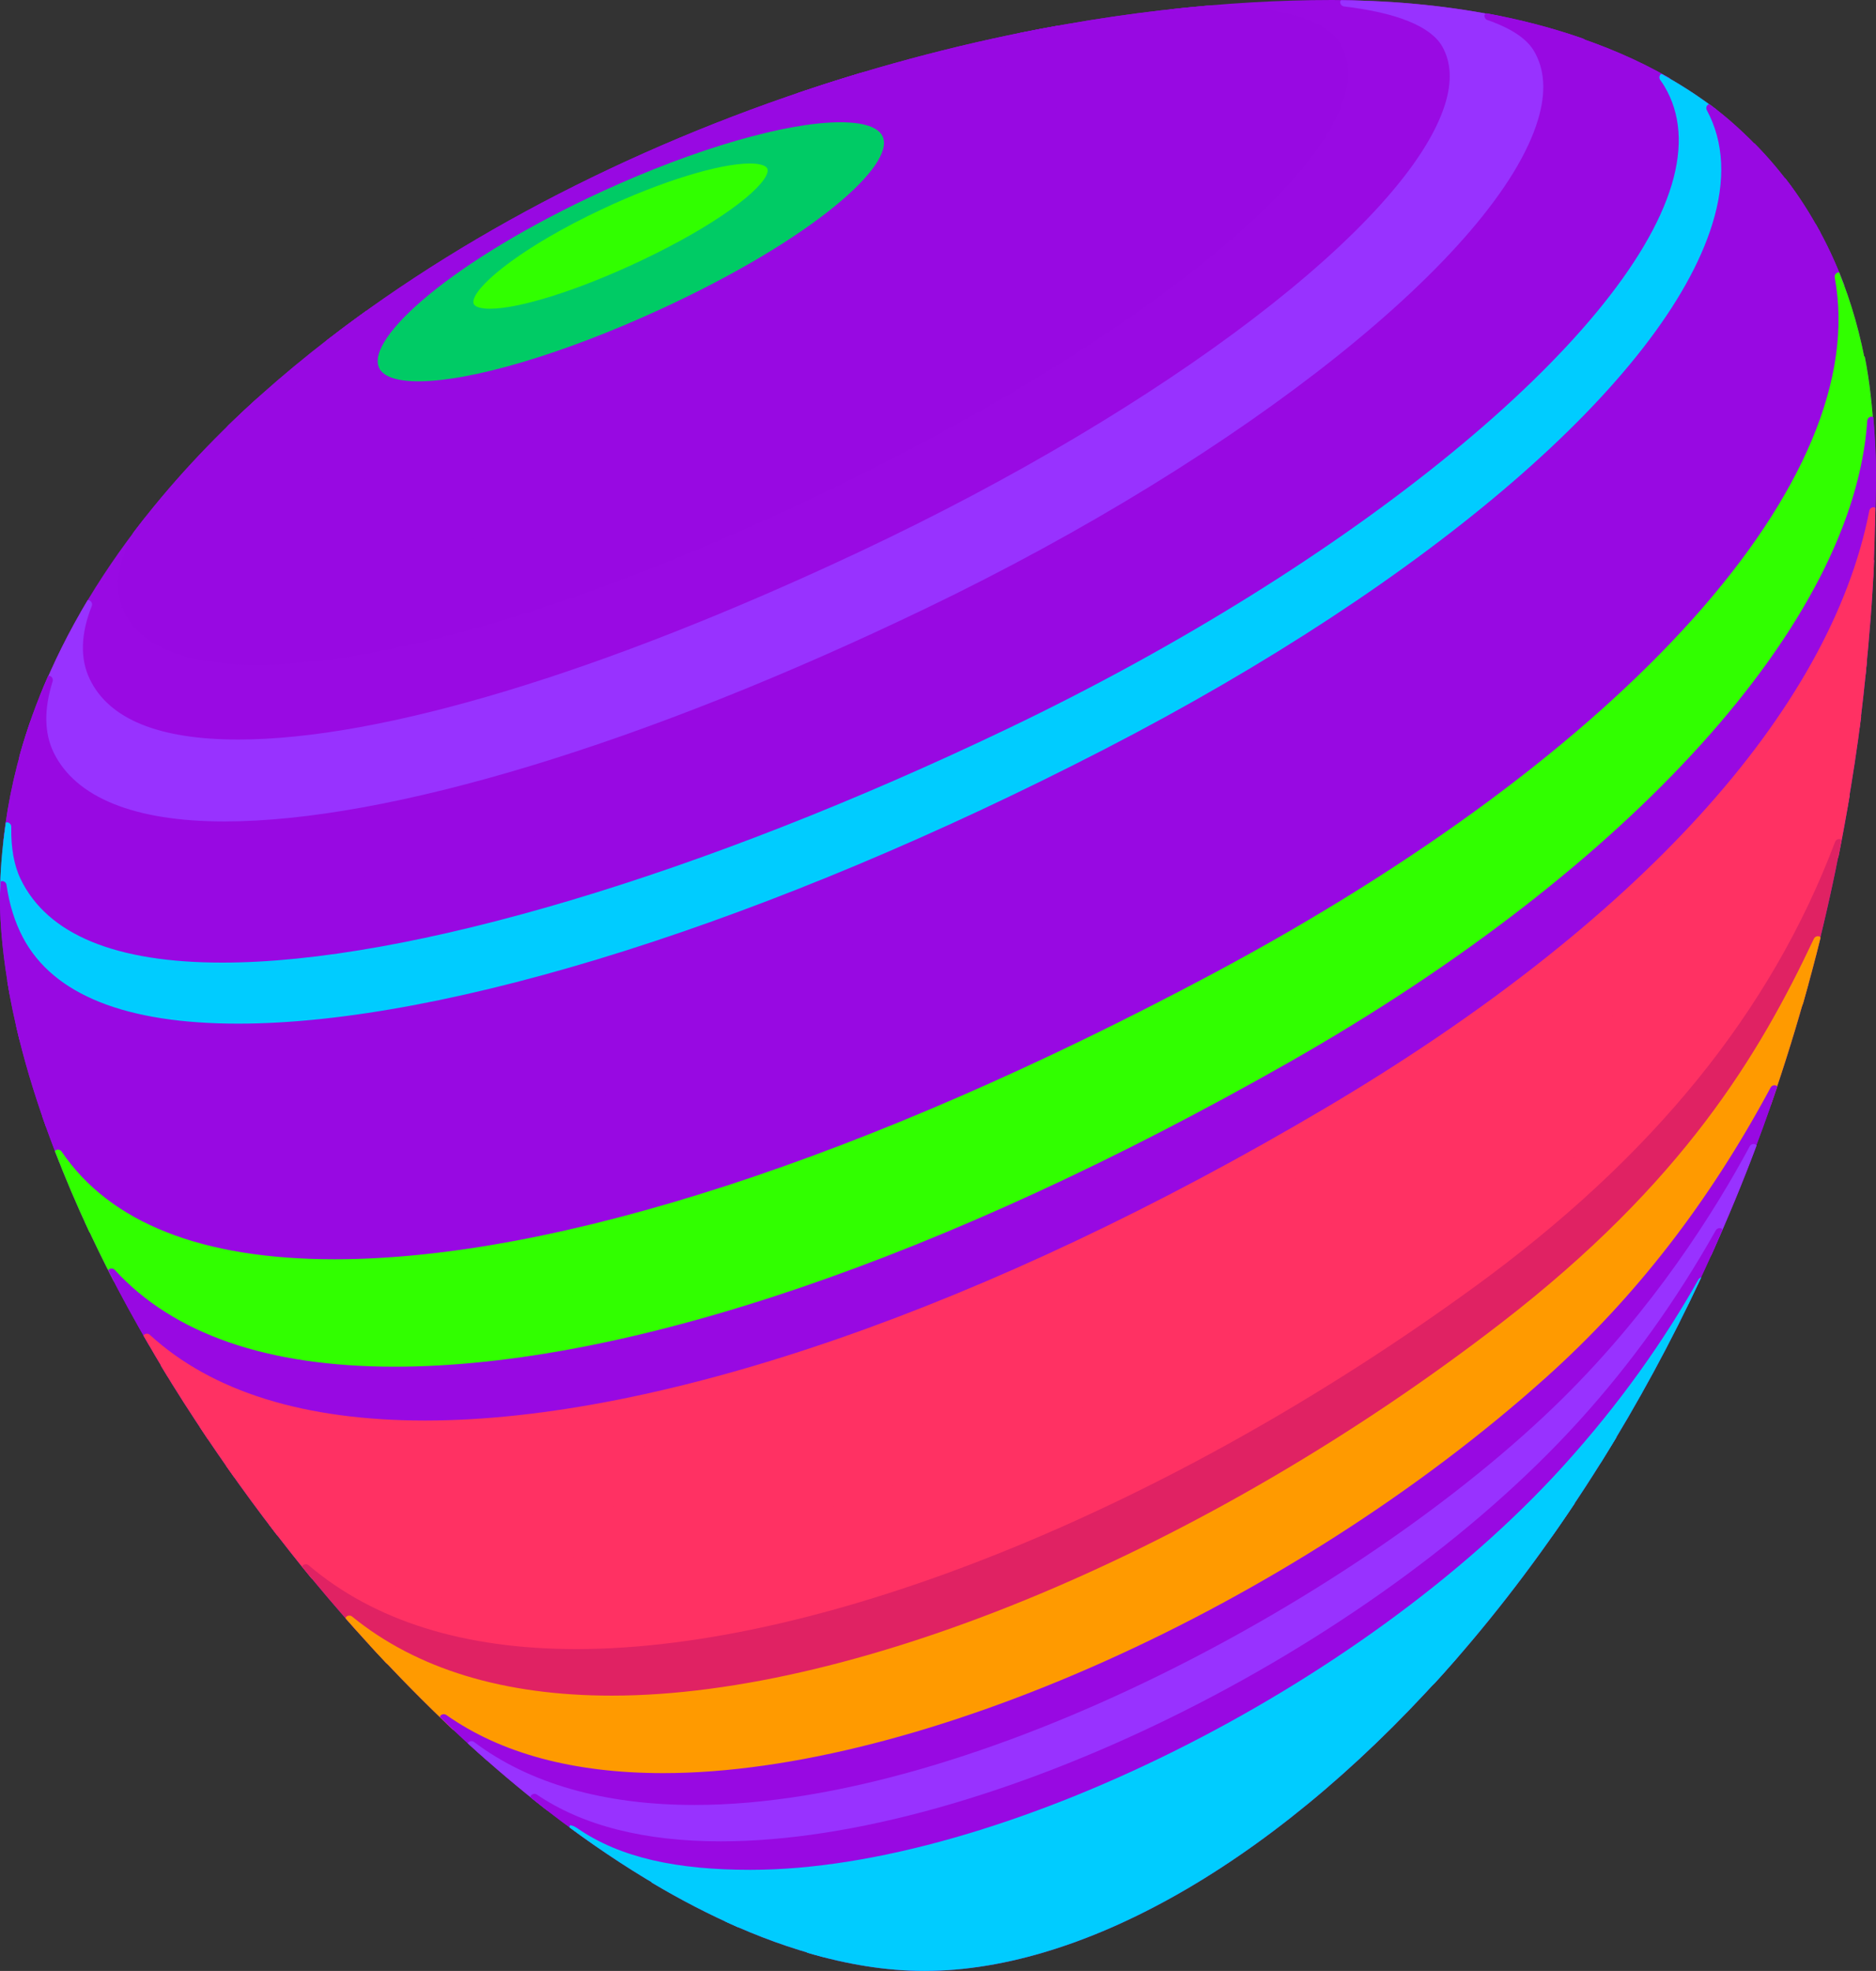 <svg xmlns="http://www.w3.org/2000/svg" version="1.1" xmlns:xlink="http://www.w3.org/1999/xlink" x="0px" y="0px" viewBox="0 0 539.541 566.93" enable-background="new 0 0 539.541 566.93" xml:space="preserve" shape-rendering="auto" style="display: inline;"><rect x="0" y="0" width="539.541" height="566.93" fill="#333333" stroke="none"/><defs><mask id="gradient-mask"><image xmlns:xlink="http://www.w3.org/1999/xlink" width="100%" height="100%" mask="url(#mask1)"/></mask><filter id="innerShadow" x="-20%" y="-20%" width="140%" height="140%"><feGaussianBlur in="SourceGraphic" stdDeviation="3" result="blur"/><feOffset in="blur" dx="2.5" dy="2.5"/></filter></defs><g id="ripples"><path fill="#990AE3" d="M419.434,476.449c-0.063-0.127-0.064-0.277-0.176-0.381c-0.244-0.23-0.557-0.347-0.868-0.347 c-0.32,0-0.642,0.121-0.886,0.363c-19.216,18.834-51.968,45.584-98.885,66.066c-28.334,12.37-53.497,18.645-74.788,18.645 c-3.631,0-7.136-0.19-10.413-0.57c-0.05-0.006-0.1-0.008-0.147-0.008c-0.596,0-1.121,0.42-1.24,1.019 c-0.031,0.158,0.053,0.293,0.078,0.444c11.495,3.39,22.804,5.248,33.742,5.248C312.745,566.93,369.66,533.848,419.434,476.449"/><path fill="#990AE3" d="M412.585,484.215c14.054-15.381,27.604-32.692,40.293-51.744c-0.084-0.133-0.111-0.297-0.248-0.395 c-0.225-0.16-0.468,0.268-0.725,0.268c-0.377,0-1.53,1.363-1.779,1.683c-29.367,37.625-88.492,87.776-160.631,110.086 c-21.198,6.557-40.312,9.881-56.81,9.881c-8.395,0-16.034-0.865-22.705-2.57c-0.105-0.024-0.211-0.039-0.313-0.039 c-0.526,0-1.013,0.33-1.194,0.847c-0.051,0.145,0.012,0.282,0.013,0.43c9.555,4.424,19.044,7.859,28.403,10.271 c2.297,0.17,4.569,0.4,6.941,0.4c21.642,0,47.146-6.344,75.803-18.857C361.896,526.023,392.675,502.561,412.585,484.215"/><path fill="#990AE3" d="M464.64,413.037c-0.215-0.143-0.458-0.211-0.699-0.211c-0.392,0-0.774,0.182-1.022,0.521 C404.425,493.535,293.296,547.402,226.2,547.402c-14.522,0-27.025-2.361-37.161-7.021c-0.171-0.078-0.352-0.115-0.528-0.115 c-0.457,0-0.897,0.248-1.123,0.679c-0.085,0.164-0.042,0.338-0.052,0.512c8.323,4.982,16.656,9.289,24.947,12.916 c6.275,1.35,13,2.15,20.401,2.15c16.752,0,36.118-3.361,57.56-9.992c67.903-21,125.011-67.957,156.369-104.963 c6.299-8.982,12.414-18.351,18.289-28.148C464.813,413.291,464.779,413.129,464.64,413.037"/><path fill="#990AE3" d="M488.599,367.832c-10.01,17.76-22.618,35.758-38.906,53.754 c-58.023,64.109-162.945,116.268-233.888,116.268c-20.854,0-37.406-3.375-49.827-12.01c-0.22-0.151-1.135-0.69-1.384-0.69 c-0.396,0-0.443-0.354-0.689-0.009c-0.11,0.154-0.088,0.339-0.12,0.513c9.538,7.061,19.17,13.326,28.809,18.778 c9.636,3.593,20.818,5.505,33.604,5.505c66.172,0,174.479-51.855,234.422-129.568c10.303-16.537,19.956-34.222,28.714-53.031 L488.599,367.832z"/><path fill="#990AE3" d="M495.126,353.391c-0.181-0.09-0.373-0.133-0.562-0.133c-0.444,0-0.872,0.234-1.104,0.645 c-11.427,20.281-24.246,38.171-39.19,54.683c-60.42,66.756-171.226,121.068-247.004,121.068c-21.927,0-39.71-4.523-52.854-13.447 c-0.218-0.146-0.466-0.219-0.709-0.219c-0.391,0-0.773,0.18-1.021,0.516c-0.104,0.141-0.085,0.312-0.123,0.475 c5.954,4.804,11.964,9.279,18.003,13.507c12.067,6.448,27.11,9.903,45.244,9.903c72.773,0,176.333-51.436,235.763-117.1 c14.05-15.525,24.511-31.729,33.606-47.354c3.541-7.25,6.95-14.662,10.218-22.244C495.297,353.592,495.255,353.455,495.126,353.391 "/><path fill="#990AE3" d="M504.851,329.189c-0.169-0.078-0.348-0.113-0.523-0.113c-0.451,0-0.888,0.242-1.114,0.666 c-10.144,18.879-27.758,46.828-54.073,72.768C392.212,458.623,280.677,519.19,199.749,519.19c-25.888,0-47.458-6.095-63.406-18.111 c-0.227-0.172-0.495-0.254-0.76-0.254c-0.365,0-0.728,0.156-0.978,0.459c-0.051,0.062,0.003,0.145-0.024,0.215 c7.395,6.754,14.912,13.113,22.513,19.039c13.146,7.611,29.841,11.646,50.169,11.646c76.4,0,188.048-54.684,248.883-121.899 c13.642-15.072,25.459-31.375,36.128-49.466c4.555-10.149,8.895-20.555,12.901-31.295 C505.065,329.41,505.002,329.258,504.851,329.189"/><path fill="#990AE3" d="M510.848,312.271c-0.164-0.07-0.335-0.105-0.504-0.105c-0.452,0-0.889,0.246-1.115,0.668 c-17.726,33.006-38.848,60.277-64.571,83.369c-73.479,65.957-180.267,113.83-253.912,113.83c-25.661,0-46.65-5.627-62.384-16.726 c-0.22-0.155-0.476-0.229-0.728-0.229c-0.367,0-0.729,0.158-0.978,0.461c-0.094,0.111-0.078,0.258-0.126,0.389 c4.465,4.295,8.974,8.472,13.535,12.486c15.801,10.146,35.793,15.309,59.683,15.309c81.568,0,193.887-60.942,251.169-117.408 c24.295-23.948,41.159-49.514,51.7-68.287c2.983-7.682,5.849-15.483,8.522-23.465C511.037,312.467,510.982,312.33,510.848,312.271"/><path fill="#990AE3" d="M519.736,282.842c-0.137-0.047-0.275-0.07-0.413-0.07c-0.497,0-0.965,0.295-1.168,0.777 c-15.271,36.404-45.195,75.32-80.051,104.104C359.706,452.395,254.846,497.609,183.1,497.609c-31.934,0-57.476-7.787-75.182-24.259 c-0.243-0.227-0.555-0.34-0.862-0.34c-0.238,0-0.45,0.14-0.656,0.271c7.737,8.444,15.688,16.555,23.827,24.203 c15.741,9.998,35.227,15.08,60.517,15.08c74.21,0,181.707-48.146,255.604-114.478c24.998-22.441,45.599-48.914,63.055-80.561 c3.875-11.191,7.431-22.666,10.64-34.426C519.933,283.019,519.871,282.889,519.736,282.842"/><path fill="#990AE3" d="M523.246,269.366c-0.139-0.05-0.282-0.073-0.423-0.073c-0.479,0-0.931,0.272-1.146,0.726 c-15.812,33.526-37.643,70.112-89.857,110.467c-84.309,65.154-184.747,107.257-255.884,107.257 c-31.011,0-56.134-7.652-74.669-22.744c-0.233-0.191-0.518-0.285-0.8-0.285c-0.333,0-0.665,0.133-0.913,0.389 c-0.11,0.115-0.112,0.273-0.17,0.412c3.822,4.355,7.698,8.64,11.641,12.818c17.905,14.436,42.043,21.811,72.075,21.811 c72.281,0,177.806-45.452,256.616-110.534c33.848-27.951,62.951-65.377,78.846-100.935c1.778-6.257,3.471-12.583,5.046-19 C523.487,269.567,523.406,269.422,523.246,269.366"/><path fill="#990AE3" d="M529.301,241.396c-0.114-0.032-0.231-0.048-0.346-0.048c-0.515,0-0.994,0.316-1.185,0.819 c-18.406,48.756-52.388,90.668-103.886,128.131C335.655,434.48,236.748,474.35,165.76,474.35c-32.283,0-58.184-8.106-76.985-24.102 c-0.237-0.201-0.529-0.303-0.819-0.303c-0.322,0-0.643,0.123-0.888,0.36c-0.101,0.101-0.103,0.242-0.164,0.363 c5.071,6.252,10.268,12.377,15.6,18.338c18.809,14.101,43.398,21.271,73.433,21.271c71.659,0,172.707-42.312,257.431-107.787 c50.852-39.297,73.113-75.068,88.947-107.95c2.744-10.749,5.175-21.724,7.305-32.903 C529.508,241.56,529.438,241.436,529.301,241.396"/><path fill="#990AE3" d="M531.623,228.414c-0.112-0.031-0.228-0.047-0.341-0.047c-0.507,0-0.979,0.308-1.176,0.801 c-19.086,48.286-57.098,92.622-112.979,131.777C347.119,410,242.233,462.42,157.81,462.42c-32.946,0-59.398-8.197-78.627-24.365 c-0.236-0.196-0.525-0.295-0.814-0.295c-0.315,0-0.631,0.117-0.874,0.351c-0.105,0.1-0.111,0.243-0.175,0.366 c4.003,5.255,8.08,10.453,12.281,15.548c19.174,15.161,44.678,22.86,76.159,22.86c71.494,0,170.972-40.057,259.613-104.537 c50.755-36.92,84.534-78.219,103.394-126.056c1.16-5.814,2.243-11.677,3.228-17.604 C531.868,228.593,531.782,228.458,531.623,228.414"/><path fill="#990AE3" d="M534.911,205.791c-0.103-0.025-0.204-0.037-0.304-0.037c-0.518,0-0.996,0.318-1.186,0.821 c-20.52,54.587-62.899,103.19-125.967,144.461c-94.719,61.979-188.581,97.529-257.521,97.529c-35.172,0-63.112-9.166-83.043-27.247 c-0.241-0.219-0.545-0.327-0.851-0.327c-0.299,0-0.599,0.104-0.837,0.315c-0.104,0.092-0.113,0.23-0.181,0.344 c4.688,6.703,9.538,13.331,14.569,19.835c19.664,15.58,45.854,23.469,78.21,23.469c85.014,0,190.45-52.654,260.776-101.935 c55.23-38.699,93.039-82.501,112.652-130.186c1.532-8.819,2.928-17.723,4.05-26.787 C535.157,205.959,535.068,205.83,534.911,205.791"/><path fill="#990AE3" d="M536.632,189.596c-0.082-0.016-0.164-0.024-0.245-0.024c-0.549,0-1.048,0.358-1.211,0.901 c-15.021,49.958-63.084,103.451-135.339,150.625c-88.716,57.92-191.248,95.345-261.216,95.345c-34.967,0-61.623-8.796-79.23-26.14 c-0.245-0.24-0.565-0.363-0.889-0.363c-0.284,0-0.569,0.097-0.804,0.291c-0.108,0.088-0.122,0.228-0.193,0.34 c3.166,4.796,6.428,9.55,9.781,14.269c20.406,17.435,48.09,26.262,82.649,26.262c69.418,0,163.786-35.7,258.907-97.944 c62.563-40.941,104.831-89.136,125.886-143.224c0.87-6.64,1.604-13.355,2.239-20.123 C536.851,189.74,536.771,189.623,536.632,189.596"/><path fill="#990AE3" d="M538.841,161.06c-0.147-0.057-0.303-0.085-0.456-0.085c-0.21,0-0.419,0.052-0.607,0.155 c-0.327,0.178-0.559,0.492-0.634,0.857c-11.51,56.244-66.751,118.69-147.769,167.042 c-100.378,59.906-191.788,92.897-257.395,92.897c-36.237,0-64.431-9.87-83.796-29.34c-0.246-0.246-0.57-0.373-0.897-0.373 c-0.271,0-0.542,0.086-0.771,0.263c-0.126,0.096-0.155,0.25-0.233,0.379c4.234,7.059,8.75,14.065,13.419,21.016 c18.224,16.66,44.646,25.104,78.92,25.104c70.425,0,173.5-37.586,262.599-95.756c71.201-46.486,119.021-99.174,135.273-148.763 c1.124-10.953,2.025-22.025,2.51-33.301C538.948,161.124,538.897,161.083,538.841,161.06"/><path fill="#990AE3" d="M539.353,146.102c-0.127-0.061-0.22-0.174-0.366-0.189c-0.045-0.005-0.09-0.007-0.135-0.007 c-0.6,0-1.124,0.423-1.241,1.023c-11.29,57.74-66.762,118.703-156.196,171.659c-96.618,57.209-191.081,90.02-259.166,90.02 c-34.665,0-61.297-8.291-79.156-24.643c-0.241-0.223-0.548-0.334-0.855-0.334c-0.279,0-0.559,0.092-0.792,0.277 c-0.092,0.074-0.105,0.195-0.172,0.287c2.234,3.912,4.527,7.813,6.903,11.707l0.001,0.002 c19.946,18.965,48.016,28.557,83.804,28.557c66.057,0,157.929-33.119,258.694-93.258c79.854-47.658,134.764-109.04,148.019-164.989 v-0.004C539.036,159.564,539.241,152.856,539.353,146.102"/><path fill="#990AE3" d="M538.757,120.039c-0.149-0.066-0.271-0.185-0.442-0.189c-0.01,0-0.02-0.001-0.029-0.001 c-0.664,0-1.218,0.516-1.263,1.182c-3.887,57.732-67.609,128.445-166.3,184.543c-99.326,56.457-190.67,87.549-257.207,87.549 c-36.528,0-63.616-9.365-80.51-27.836c-0.249-0.271-0.59-0.412-0.936-0.412c-0.251,0-0.503,0.074-0.722,0.227 c-0.118,0.082-0.147,0.222-0.229,0.332c3.67,7.228,7.646,14.459,11.837,21.676c18.311,15.902,44.926,24.031,79.291,24.031 c68.525,0,163.458-32.938,260.456-90.371c88.289-52.278,143.631-112.461,156.553-169.884c0.113-4.671,0.284-9.318,0.284-14.04 C539.541,131.007,539.233,125.445,538.757,120.039"/><path fill="#990AE3" d="M539.007,125.392c-0.475-7.994-1.278-15.685-2.697-22.802c-0.14-0.053-0.261-0.149-0.417-0.149 c-0.037,0-0.073,0.002-0.11,0.005c-0.645,0.055-1.144,0.59-1.154,1.238c-1.117,58.519-63.034,125.96-174.348,189.896 c-95.037,54.588-187.677,85.896-254.163,85.896c-36.672,0-63.551-9.463-79.891-28.125c-0.249-0.285-0.599-0.435-0.953-0.435 c-0.237,0-0.478,0.065-0.688,0.205c-0.112,0.071-0.143,0.203-0.223,0.299c2.601,5.664,5.357,11.345,8.307,17.037 c17.467,18,44.596,27.196,80.846,27.196c66.969,0,158.758-31.209,258.459-87.879C469.054,252.594,532.398,183.163,539.007,125.392"/><path fill="#990AE3" d="M536.916,106.659c-1.772-10.295-4.474-19.706-7.984-28.316c0,0-0.005-0.006-0.009-0.006 c-0.117,0-0.235,0.017-0.353,0.05c-0.626,0.182-1.013,0.808-0.894,1.45c10.815,57.972-59.549,136.652-179.263,200.448 c-99.161,52.838-188.716,81.938-252.169,81.938c-38.151,0-64.573-10.428-78.532-30.992c-0.243-0.358-0.64-0.557-1.048-0.557 c-0.199,0-0.401,0.047-0.588,0.146c-0.137,0.072-0.188,0.215-0.286,0.324c2.954,7.674,6.233,15.43,9.9,23.235 c16.941,18.287,43.933,27.629,80.425,27.629c66.915,0,160.014-31.43,255.425-86.231 C471.834,232.425,533.842,165.414,536.916,106.659"/><path fill="#990AE3" d="M530.442,82.164c-2.318-6.275-5.056-12.131-8.172-17.596c-0.056-0.007-0.08-0.086-0.138-0.086 c-0.129,0-0.262,0.021-0.391,0.062c-0.599,0.195-0.964,0.8-0.856,1.421c9.996,57.776-58.145,132.306-182.273,199.366 c-95.643,51.666-187.068,81.298-250.835,81.298c-34.56,0-59.394-8.545-73.812-25.395c-0.248-0.289-0.604-0.443-0.963-0.443 c-0.219,0-0.44,0.057-0.642,0.174c-0.087,0.051-0.11,0.152-0.181,0.219c1.511,4.373,3.149,8.779,4.912,13.217 c14.919,20.162,41.412,30.355,79.153,30.355c63.86,0,153.839-29.205,253.359-82.236 C468.452,219.188,538.815,140.954,530.442,82.164"/><path fill="#990AE3" d="M523.492,66.803c-2.992-5.533-6.306-10.728-10.021-15.491c-0.143,0.025-0.285,0.036-0.415,0.112 c-0.551,0.319-0.779,0.998-0.533,1.585c20.091,47.979-61.84,136.141-186.525,200.71c-93.062,48.197-181.826,75.838-243.528,75.838 c-40.196,0-66.445-11.728-75.907-33.912c-0.205-0.479-0.67-0.771-1.165-0.771c-0.131,0-0.264,0.021-0.394,0.062 c-0.153,0.052-0.23,0.189-0.349,0.285c2.148,9.353,5.017,18.982,8.521,28.801c15.053,16.644,40.091,25.14,74.601,25.14 c64.174,0,156.038-29.742,252.039-81.603C464.063,200.435,532.506,125.519,523.492,66.803"/><path fill="#990AE3" d="M515.647,54.318c-3.406-4.685-7.076-9.078-11.086-13.089c-0.133,0.04-0.274,0.042-0.393,0.128 c-0.509,0.366-0.674,1.048-0.388,1.605c23.331,45.522-56.018,128.073-188.674,196.288 c-92.017,47.318-179.319,74.458-239.521,74.458c-36.089,0-60.566-10.168-70.784-29.405c-0.278-0.521-0.535-1.059-0.792-1.597 c-0.224-0.467-0.73-0.8-1.236-0.8c-0.11,0-0.222,0.016-0.33,0.05c-0.15,0.048-0.238,0.166-0.36,0.251 c0.88,5.475,2.069,11.083,3.483,16.783c10.845,21.662,37.208,33.102,76.898,33.102c62.095,0,151.283-27.746,244.694-76.121 C451.118,191.777,532.881,103.95,515.647,54.318"/><path fill="#990AE3" d="M506.844,43.67c-4.705-5-9.717-9.646-15.216-13.704c-0.154,0.05-0.322,0.056-0.451,0.167 c-0.451,0.388-0.571,1.037-0.289,1.561c4.938,9.167,5.47,20.186,1.58,32.751c-13.843,44.717-80.818,102.599-174.791,151.057 c-95.862,49.434-189.016,78.947-249.187,78.947c-32.337,0-53.147-8.312-61.856-24.706c-2.355-4.435-3.958-9.554-4.764-15.216 c-0.089-0.627-0.627-1.087-1.252-1.087c-0.028,0-0.057,0-0.083,0.002c-0.14,0.009-0.23,0.116-0.354,0.165 c-0.045,1.485-0.201,2.952-0.201,4.444c0,8.764,1.012,18.063,2.745,27.682c10.763,19.949,35.935,30.508,72.862,30.508 c60.591,0,148.314-27.242,240.678-74.738C448.494,173.507,527.887,90.833,506.844,43.67"/><path fill="#990AE3" d="M494.901,65.152c3.957-12.812,3.418-24.118-1.404-33.705c-4.901-3.772-10.129-7.131-15.604-10.167 c-0.104,0.063-0.239,0.051-0.324,0.146c-0.396,0.446-0.428,1.108-0.075,1.589c0.419,0.573,0.811,1.152,1.164,1.742 c4.709,7.867,5.419,17.43,2.11,28.426c-13.464,44.725-91.962,109.032-190.896,156.382c-88.084,42.16-172.528,67.329-225.888,67.329 c-30.827,0-50.362-8.091-58.061-24.049c-1.884-3.905-2.787-8.958-2.687-15.018c0.012-0.67-0.502-1.232-1.169-1.283 c-0.032-0.003-0.065-0.004-0.098-0.004c-0.114,0-0.196,0.084-0.302,0.113C0.668,243.569,0.02,250.548,0,257.624 c0.948,4.901,2.328,9.41,4.397,13.308c9.183,17.287,30.746,26.05,64.093,26.05c60.555,0,154.143-29.617,250.346-79.228 C413.428,168.977,480.893,110.502,494.901,65.152"/><path fill="#990AE3" d="M483.19,53.913c3.523-11.706,2.729-21.954-2.361-30.458c-0.199-0.334-0.438-0.658-0.657-0.987 c-9.085-5.27-18.989-9.43-29.408-12.754c-0.135,0.123-0.358,0.111-0.431,0.29c-0.252,0.615,0.015,1.32,0.608,1.615 c4.764,2.356,7.982,4.788,9.567,7.225c4.088,6.281,4.841,14.094,2.238,23.224c-11.955,41.954-93.225,106.433-193.235,153.317 c-82.786,38.81-157.963,61.069-206.254,61.069c-28.649,0-47.188-7.808-53.613-22.579c-2.235-5.14-2.555-12.027-0.95-20.471 c0.441-1.431,0.902-2.858,1.385-4.28c0.224-0.663-0.131-1.381-0.793-1.604c-0.136-0.046-0.272-0.068-0.407-0.068 c-0.072,0-0.095,0.107-0.166,0.12C4.886,218.646,2.289,229.996,1,241.573c0.283,4.769,1.035,9.038,2.643,12.373 c8.158,16.908,28.46,25.482,60.342,25.482c53.72,0,138.572-25.263,226.98-67.578C390.492,164.215,469.538,99.269,483.19,53.913"/><path fill="#990AE3" d="M465.183,42.761c2.812-9.865,1.953-18.377-2.552-25.299c-1.424-2.187-3.903-4.316-7.347-6.357 c-8.858-3.106-18.161-5.51-27.779-7.273c-0.179,0.16-0.47,0.165-0.533,0.41c-0.171,0.641,0.182,1.305,0.809,1.522 c6.764,2.346,11.253,5.316,13.348,8.83c3.163,5.307,3.57,11.979,1.21,19.831c-11.566,38.453-83.978,96.266-176.087,140.592 c-80.918,38.939-154.443,61.272-201.724,61.272c-25.785,0-42.759-6.848-49.085-19.803c-2.726-5.585-2.831-12.475-0.311-20.48 c0.203-0.644-0.134-1.333-0.765-1.568c-0.146-0.054-0.296-0.08-0.441-0.08c-0.028,0-0.038,0.041-0.066,0.043 c-3.32,7.561-6.111,15.256-8.273,23.083c-0.799,6.943-0.264,12.798,1.739,17.401c6.857,15.767,26.199,24.101,55.934,24.101 c49.365,0,122.996-21.773,207.33-61.308C372.825,149.75,452.848,86.045,465.183,42.761"/><path fill="#990AE3" d="M444.762,35.156c2.575-8.562,2.083-15.916-1.461-21.859c-1.972-3.31-5.734-6.12-11.034-8.439 c-14.891-3.098-30.567-4.646-46.608-4.788c-0.073,0.148-0.197,0.267-0.21,0.443c-0.044,0.673,0.445,1.262,1.115,1.341 c15.163,1.796,24.908,5.751,28.18,11.437c2.619,4.552,2.899,10.196,0.833,16.775c-10.73,34.159-79.949,87.052-168.328,128.625 c-74.073,34.843-137.555,54.032-178.752,54.032c-22.76,0-37.114-5.835-42.666-17.343c-2.835-5.878-2.648-12.959,0.554-21.045 c0.238-0.599-0.013-1.282-0.582-1.585c-0.179-0.095-0.372-0.135-0.563-0.14c-5.362,8.921-9.934,18.077-13.669,27.44 c-1.316,6.67-0.838,12.561,1.599,17.549c6.875,14.083,24.156,21.223,51.358,21.223c47.647,0,121.572-22.424,202.821-61.522 C360.051,132.688,433.007,74.237,444.762,35.156"/><path fill="#990AE3" d="M417.991,30.824c2.287-7.282,1.934-13.606-1.055-18.797c-3.223-5.604-11.219-9.538-23.748-11.751 C389.85,0.156,386.519,0,383.146,0c-15.314,0-30.945,0.939-46.704,2.678c-0.057,0.162-0.168,0.302-0.153,0.484 c0.05,0.663,0.603,1.172,1.262,1.172c0.018,0,0.036-0.001,0.054-0.001c2.92-0.123,5.748-0.186,8.467-0.186 c20.604,0,33.867,3.53,37.35,9.94c2.095,3.859,2.258,8.573,0.481,14.013c-9.372,28.723-72.036,75.355-152.39,113.399 c-63.339,29.99-120.804,47.19-157.661,47.19c-19.285,0-31.716-4.824-35.95-13.95c-2.883-6.22-1.365-14.274,4.51-23.939 c0.348-0.573,0.189-1.318-0.362-1.7c-0.126-0.087-0.275-0.094-0.415-0.13c-6.905,8.745-13.053,17.765-18.385,27.033 c-2.525,7.748-2.521,14.625,0.302,20.477c6.01,12.458,21.132,18.776,44.946,18.776c41.562,0,105.427-19.275,179.828-54.274 C337.295,119.131,407.063,65.608,417.991,30.824"/><path fill="#990AE3" d="M347.174,1.633c-18.022,1.555-36.262,4.259-54.473,7.979c-0.035,0.157-0.13,0.294-0.103,0.462 c0.107,0.615,0.642,1.05,1.247,1.05c0.062,0,0.121-0.004,0.183-0.014c8.688-1.265,16.597-1.907,23.502-1.907 c15.673,0,25.84,3.388,28.629,9.541c9.494,20.939-47.869,68.176-127.874,105.301c-53.241,24.705-105.353,40.053-135.995,40.053 c-14.414,0-23.599-3.376-26.562-9.764c-3.886-8.382,2.754-21.796,18.698-37.771c0.485-0.487,0.494-1.273,0.02-1.77 c-0.129-0.134-0.312-0.138-0.475-0.203c-13.446,12.165-25.408,25.088-35.634,38.643c-4.524,8.826-5.58,16.432-2.733,22.571 c4.679,10.087,17.903,15.417,38.246,15.417c37.218,0,95.078-17.288,158.745-47.432c82.217-38.928,143.989-85.104,153.713-114.903 c1.999-6.128,1.775-11.514-0.665-16.008C380.704,3.787,362.252,1.725,347.174,1.633"/><path fill="#990AE3" d="M348.466,17.697c-3.271-7.215-13.97-11.029-30.937-11.029c-4.14,0-8.714,0.292-13.502,0.74 c-25.149,4.537-50.31,11.097-74.821,19.434c-0.014,0.162-0.09,0.313-0.037,0.477c0.172,0.537,0.669,0.881,1.205,0.881 c0.121,0,0.246-0.018,0.368-0.055c20.256-6.154,37.862-9.407,50.917-9.407c11.632,0,18.986,2.604,21.271,7.53 c7.338,15.84-36.936,52.059-98.694,80.736c-41.069,19.073-81.548,30.921-105.637,30.921c-11.127,0-18.179-2.525-20.393-7.3 c-3.797-8.196,6.169-22.498,27.343-39.238c0.54-0.428,0.64-1.208,0.225-1.757c-0.107-0.144-0.292-0.136-0.439-0.219 c-14.367,10.31-27.725,21.313-39.717,32.986C53.947,136.004,49.686,147.32,53.433,155.4c3.456,7.452,13.165,11.23,28.857,11.23 c31.458,0,82.694-15.061,137.061-40.288C303.365,87.357,358.872,40.649,348.466,17.697"/><path fill="#990AE3" d="M305.227,25.203c-2.77-5.973-10.701-9.002-23.577-9.002c-9.339,0-21.102,1.686-34.339,4.83 c-56.54,16.983-110.416,43.54-153.41,76.921c-15.178,13.936-21.664,25.811-17.991,33.738c2.696,5.818,10.33,8.768,22.689,8.768 c24.435,0,65.32-11.938,106.703-31.156C270.461,79.045,313.42,42.89,305.227,25.203 M189.502,89.162 c-27.56,12.657-54.056,20.521-69.149,20.521c-6.244,0-10.162-1.345-11.33-3.89c-3.892-8.481,21.038-30.926,64.354-50.819 c26.595-12.216,52.769-19.804,68.307-19.805c6.729,0,10.939,1.42,12.172,4.105C257.562,47.35,234.01,68.72,189.502,89.162"/><path fill="#990AE3" d="M256.156,38.217c-1.699-3.703-6.568-5.581-14.473-5.581c-15.879,0-42.458,7.677-69.364,20.036 c-36.725,16.866-71.303,41.743-65.597,54.178c1.634,3.561,6.22,5.366,13.631,5.366c15.436,0,42.336-7.952,70.205-20.752 C227.511,74.493,261.909,50.753,256.156,38.217 M220.685,49.684c-1.302,4.687-14.385,14.968-36.868,25.55 c-17.512,8.245-34.354,13.573-42.908,13.573c-2.391,0-4.062-0.448-4.582-1.227c-0.084-0.126-0.34-0.509-0.093-1.399 c1.34-4.815,14.7-15.552,36.827-25.967c17.011-8.008,33.735-13.183,42.604-13.183c2.577,0,4.371,0.475,4.923,1.302 C220.669,48.456,220.921,48.833,220.685,49.684"/><path fill="#990AE3" d="M222.693,46.926c-1.091-1.634-3.389-2.428-7.027-2.428c-9.213,0-26.36,5.269-43.684,13.423 c-20.676,9.733-36.379,21.075-38.188,27.581c-0.461,1.661-0.023,2.811,0.426,3.484c1.058,1.583,3.246,2.353,6.688,2.353 c8.896,0,26.162-5.422,43.986-13.813c17.569-8.27,36.204-19.876,38.229-27.164C223.577,48.734,223.14,47.595,222.693,46.926"/><path fill="#990AE3" d="M222.693,46.926c-1.091-1.634-3.389-2.428-7.027-2.428c-9.213,0-26.36,5.269-43.684,13.423 c-20.676,9.733-36.379,21.075-38.188,27.581c-0.461,1.661-0.023,2.811,0.426,3.484c1.058,1.583,3.246,2.353,6.688,2.353 c8.896,0,26.162-5.422,43.986-13.813c17.569-8.27,36.204-19.876,38.229-27.164C223.577,48.734,223.14,47.595,222.693,46.926" style="fill: rgb(49, 255, 0);"/><path fill="#990AE3" d="M256.156,38.217c-1.699-3.703-6.568-5.581-14.473-5.581c-15.879,0-42.458,7.677-69.364,20.036 c-36.725,16.866-71.303,41.743-65.597,54.178c1.634,3.561,6.22,5.366,13.631,5.366c15.436,0,42.336-7.952,70.205-20.752 C227.511,74.493,261.909,50.753,256.156,38.217 M220.685,49.684c-1.302,4.687-14.385,14.968-36.868,25.55 c-17.512,8.245-34.354,13.573-42.908,13.573c-2.391,0-4.062-0.448-4.582-1.227c-0.084-0.126-0.34-0.509-0.093-1.399 c1.34-4.815,14.7-15.552,36.827-25.967c17.011-8.008,33.735-13.183,42.604-13.183c2.577,0,4.371,0.475,4.923,1.302 C220.669,48.456,220.921,48.833,220.685,49.684" style="fill: rgb(0, 203, 101);"/><path fill="#990AE3" d="M305.227,25.203c-2.77-5.973-10.701-9.002-23.577-9.002c-9.339,0-21.102,1.686-34.339,4.83 c-56.54,16.983-110.416,43.54-153.41,76.921c-15.178,13.936-21.664,25.811-17.991,33.738c2.696,5.818,10.33,8.768,22.689,8.768 c24.435,0,65.32-11.938,106.703-31.156C270.461,79.045,313.42,42.89,305.227,25.203 M189.502,89.162 c-27.56,12.657-54.056,20.521-69.149,20.521c-6.244,0-10.162-1.345-11.33-3.89c-3.892-8.481,21.038-30.926,64.354-50.819 c26.595-12.216,52.769-19.804,68.307-19.805c6.729,0,10.939,1.42,12.172,4.105C257.562,47.35,234.01,68.72,189.502,89.162" style="fill: rgb(152, 9, 226);"/><path fill="#990AE3" d="M348.466,17.697c-3.271-7.215-13.97-11.029-30.937-11.029c-4.14,0-8.714,0.292-13.502,0.74 c-25.149,4.537-50.31,11.097-74.821,19.434c-0.014,0.162-0.09,0.313-0.037,0.477c0.172,0.537,0.669,0.881,1.205,0.881 c0.121,0,0.246-0.018,0.368-0.055c20.256-6.154,37.862-9.407,50.917-9.407c11.632,0,18.986,2.604,21.271,7.53 c7.338,15.84-36.936,52.059-98.694,80.736c-41.069,19.073-81.548,30.921-105.637,30.921c-11.127,0-18.179-2.525-20.393-7.3 c-3.797-8.196,6.169-22.498,27.343-39.238c0.54-0.428,0.64-1.208,0.225-1.757c-0.107-0.144-0.292-0.136-0.439-0.219 c-14.367,10.31-27.725,21.313-39.717,32.986C53.947,136.004,49.686,147.32,53.433,155.4c3.456,7.452,13.165,11.23,28.857,11.23 c31.458,0,82.694-15.061,137.061-40.288C303.365,87.357,358.872,40.649,348.466,17.697" style="fill: rgb(152, 9, 226);"/><path fill="#990AE3" d="M347.174,1.633c-18.022,1.555-36.262,4.259-54.473,7.979c-0.035,0.157-0.13,0.294-0.103,0.462 c0.107,0.615,0.642,1.05,1.247,1.05c0.062,0,0.121-0.004,0.183-0.014c8.688-1.265,16.597-1.907,23.502-1.907 c15.673,0,25.84,3.388,28.629,9.541c9.494,20.939-47.869,68.176-127.874,105.301c-53.241,24.705-105.353,40.053-135.995,40.053 c-14.414,0-23.599-3.376-26.562-9.764c-3.886-8.382,2.754-21.796,18.698-37.771c0.485-0.487,0.494-1.273,0.02-1.77 c-0.129-0.134-0.312-0.138-0.475-0.203c-13.446,12.165-25.408,25.088-35.634,38.643c-4.524,8.826-5.58,16.432-2.733,22.571 c4.679,10.087,17.903,15.417,38.246,15.417c37.218,0,95.078-17.288,158.745-47.432c82.217-38.928,143.989-85.104,153.713-114.903 c1.999-6.128,1.775-11.514-0.665-16.008C380.704,3.787,362.252,1.725,347.174,1.633" style="fill: rgb(152, 9, 226);"/><path fill="#990AE3" d="M417.991,30.824c2.287-7.282,1.934-13.606-1.055-18.797c-3.223-5.604-11.219-9.538-23.748-11.751 C389.85,0.156,386.519,0,383.146,0c-15.314,0-30.945,0.939-46.704,2.678c-0.057,0.162-0.168,0.302-0.153,0.484 c0.05,0.663,0.603,1.172,1.262,1.172c0.018,0,0.036-0.001,0.054-0.001c2.92-0.123,5.748-0.186,8.467-0.186 c20.604,0,33.867,3.53,37.35,9.94c2.095,3.859,2.258,8.573,0.481,14.013c-9.372,28.723-72.036,75.355-152.39,113.399 c-63.339,29.99-120.804,47.19-157.661,47.19c-19.285,0-31.716-4.824-35.95-13.95c-2.883-6.22-1.365-14.274,4.51-23.939 c0.348-0.573,0.189-1.318-0.362-1.7c-0.126-0.087-0.275-0.094-0.415-0.13c-6.905,8.745-13.053,17.765-18.385,27.033 c-2.525,7.748-2.521,14.625,0.302,20.477c6.01,12.458,21.132,18.776,44.946,18.776c41.562,0,105.427-19.275,179.828-54.274 C337.295,119.131,407.063,65.608,417.991,30.824" style="fill: rgba(0, 0, 0, 0);"/><path fill="#990AE3" d="M444.762,35.156c2.575-8.562,2.083-15.916-1.461-21.859c-1.972-3.31-5.734-6.12-11.034-8.439 c-14.891-3.098-30.567-4.646-46.608-4.788c-0.073,0.148-0.197,0.267-0.21,0.443c-0.044,0.673,0.445,1.262,1.115,1.341 c15.163,1.796,24.908,5.751,28.18,11.437c2.619,4.552,2.899,10.196,0.833,16.775c-10.73,34.159-79.949,87.052-168.328,128.625 c-74.073,34.843-137.555,54.032-178.752,54.032c-22.76,0-37.114-5.835-42.666-17.343c-2.835-5.878-2.648-12.959,0.554-21.045 c0.238-0.599-0.013-1.282-0.582-1.585c-0.179-0.095-0.372-0.135-0.563-0.14c-5.362,8.921-9.934,18.077-13.669,27.44 c-1.316,6.67-0.838,12.561,1.599,17.549c6.875,14.083,24.156,21.223,51.358,21.223c47.647,0,121.572-22.424,202.821-61.522 C360.051,132.688,433.007,74.237,444.762,35.156" style="fill: rgb(152, 50, 255);"/><path fill="#990AE3" d="M465.183,42.761c2.812-9.865,1.953-18.377-2.552-25.299c-1.424-2.187-3.903-4.316-7.347-6.357 c-8.858-3.106-18.161-5.51-27.779-7.273c-0.179,0.16-0.47,0.165-0.533,0.41c-0.171,0.641,0.182,1.305,0.809,1.522 c6.764,2.346,11.253,5.316,13.348,8.83c3.163,5.307,3.57,11.979,1.21,19.831c-11.566,38.453-83.978,96.266-176.087,140.592 c-80.918,38.939-154.443,61.272-201.724,61.272c-25.785,0-42.759-6.848-49.085-19.803c-2.726-5.585-2.831-12.475-0.311-20.48 c0.203-0.644-0.134-1.333-0.765-1.568c-0.146-0.054-0.296-0.08-0.441-0.08c-0.028,0-0.038,0.041-0.066,0.043 c-3.32,7.561-6.111,15.256-8.273,23.083c-0.799,6.943-0.264,12.798,1.739,17.401c6.857,15.767,26.199,24.101,55.934,24.101 c49.365,0,122.996-21.773,207.33-61.308C372.825,149.75,452.848,86.045,465.183,42.761" style="fill: rgb(152, 9, 226);"/><path fill="#990AE3" d="M483.19,53.913c3.523-11.706,2.729-21.954-2.361-30.458c-0.199-0.334-0.438-0.658-0.657-0.987 c-9.085-5.27-18.989-9.43-29.408-12.754c-0.135,0.123-0.358,0.111-0.431,0.29c-0.252,0.615,0.015,1.32,0.608,1.615 c4.764,2.356,7.982,4.788,9.567,7.225c4.088,6.281,4.841,14.094,2.238,23.224c-11.955,41.954-93.225,106.433-193.235,153.317 c-82.786,38.81-157.963,61.069-206.254,61.069c-28.649,0-47.188-7.808-53.613-22.579c-2.235-5.14-2.555-12.027-0.95-20.471 c0.441-1.431,0.902-2.858,1.385-4.28c0.224-0.663-0.131-1.381-0.793-1.604c-0.136-0.046-0.272-0.068-0.407-0.068 c-0.072,0-0.095,0.107-0.166,0.12C4.886,218.646,2.289,229.996,1,241.573c0.283,4.769,1.035,9.038,2.643,12.373 c8.158,16.908,28.46,25.482,60.342,25.482c53.72,0,138.572-25.263,226.98-67.578C390.492,164.215,469.538,99.269,483.19,53.913" style="fill: rgb(152, 9, 226);"/><path fill="#990AE3" d="M494.901,65.152c3.957-12.812,3.418-24.118-1.404-33.705c-4.901-3.772-10.129-7.131-15.604-10.167 c-0.104,0.063-0.239,0.051-0.324,0.146c-0.396,0.446-0.428,1.108-0.075,1.589c0.419,0.573,0.811,1.152,1.164,1.742 c4.709,7.867,5.419,17.43,2.11,28.426c-13.464,44.725-91.962,109.032-190.896,156.382c-88.084,42.16-172.528,67.329-225.888,67.329 c-30.827,0-50.362-8.091-58.061-24.049c-1.884-3.905-2.787-8.958-2.687-15.018c0.012-0.67-0.502-1.232-1.169-1.283 c-0.032-0.003-0.065-0.004-0.098-0.004c-0.114,0-0.196,0.084-0.302,0.113C0.668,243.569,0.02,250.548,0,257.624 c0.948,4.901,2.328,9.41,4.397,13.308c9.183,17.287,30.746,26.05,64.093,26.05c60.555,0,154.143-29.617,250.346-79.228 C413.428,168.977,480.893,110.502,494.901,65.152" style="fill: rgb(0, 204, 255);"/><path fill="#990AE3" d="M506.844,43.67c-4.705-5-9.717-9.646-15.216-13.704c-0.154,0.05-0.322,0.056-0.451,0.167 c-0.451,0.388-0.571,1.037-0.289,1.561c4.938,9.167,5.47,20.186,1.58,32.751c-13.843,44.717-80.818,102.599-174.791,151.057 c-95.862,49.434-189.016,78.947-249.187,78.947c-32.337,0-53.147-8.312-61.856-24.706c-2.355-4.435-3.958-9.554-4.764-15.216 c-0.089-0.627-0.627-1.087-1.252-1.087c-0.028,0-0.057,0-0.083,0.002c-0.14,0.009-0.23,0.116-0.354,0.165 c-0.045,1.485-0.201,2.952-0.201,4.444c0,8.764,1.012,18.063,2.745,27.682c10.763,19.949,35.935,30.508,72.862,30.508 c60.591,0,148.314-27.242,240.678-74.738C448.494,173.507,527.887,90.833,506.844,43.67" style="fill: rgb(152, 9, 226);"/><path fill="#990AE3" d="M515.647,54.318c-3.406-4.685-7.076-9.078-11.086-13.089c-0.133,0.04-0.274,0.042-0.393,0.128 c-0.509,0.366-0.674,1.048-0.388,1.605c23.331,45.522-56.018,128.073-188.674,196.288 c-92.017,47.318-179.319,74.458-239.521,74.458c-36.089,0-60.566-10.168-70.784-29.405c-0.278-0.521-0.535-1.059-0.792-1.597 c-0.224-0.467-0.73-0.8-1.236-0.8c-0.11,0-0.222,0.016-0.33,0.05c-0.15,0.048-0.238,0.166-0.36,0.251 c0.88,5.475,2.069,11.083,3.483,16.783c10.845,21.662,37.208,33.102,76.898,33.102c62.095,0,151.283-27.746,244.694-76.121 C451.118,191.777,532.881,103.95,515.647,54.318" style="fill: rgb(152, 9, 226);"/><path fill="#990AE3" d="M523.492,66.803c-2.992-5.533-6.306-10.728-10.021-15.491c-0.143,0.025-0.285,0.036-0.415,0.112 c-0.551,0.319-0.779,0.998-0.533,1.585c20.091,47.979-61.84,136.141-186.525,200.71c-93.062,48.197-181.826,75.838-243.528,75.838 c-40.196,0-66.445-11.728-75.907-33.912c-0.205-0.479-0.67-0.771-1.165-0.771c-0.131,0-0.264,0.021-0.394,0.062 c-0.153,0.052-0.23,0.189-0.349,0.285c2.148,9.353,5.017,18.982,8.521,28.801c15.053,16.644,40.091,25.14,74.601,25.14 c64.174,0,156.038-29.742,252.039-81.603C464.063,200.435,532.506,125.519,523.492,66.803" style="fill: rgb(152, 9, 226);"/><path fill="#990AE3" d="M530.442,82.164c-2.318-6.275-5.056-12.131-8.172-17.596c-0.056-0.007-0.08-0.086-0.138-0.086 c-0.129,0-0.262,0.021-0.391,0.062c-0.599,0.195-0.964,0.8-0.856,1.421c9.996,57.776-58.145,132.306-182.273,199.366 c-95.643,51.666-187.068,81.298-250.835,81.298c-34.56,0-59.394-8.545-73.812-25.395c-0.248-0.289-0.604-0.443-0.963-0.443 c-0.219,0-0.44,0.057-0.642,0.174c-0.087,0.051-0.11,0.152-0.181,0.219c1.511,4.373,3.149,8.779,4.912,13.217 c14.919,20.162,41.412,30.355,79.153,30.355c63.86,0,153.839-29.205,253.359-82.236 C468.452,219.188,538.815,140.954,530.442,82.164" style="fill: rgb(152, 9, 226);"/><path fill="#990AE3" d="M536.916,106.659c-1.772-10.295-4.474-19.706-7.984-28.316c0,0-0.005-0.006-0.009-0.006 c-0.117,0-0.235,0.017-0.353,0.05c-0.626,0.182-1.013,0.808-0.894,1.45c10.815,57.972-59.549,136.652-179.263,200.448 c-99.161,52.838-188.716,81.938-252.169,81.938c-38.151,0-64.573-10.428-78.532-30.992c-0.243-0.358-0.64-0.557-1.048-0.557 c-0.199,0-0.401,0.047-0.588,0.146c-0.137,0.072-0.188,0.215-0.286,0.324c2.954,7.674,6.233,15.43,9.9,23.235 c16.941,18.287,43.933,27.629,80.425,27.629c66.915,0,160.014-31.43,255.425-86.231 C471.834,232.425,533.842,165.414,536.916,106.659" style="fill: rgb(49, 255, 0);"/><path fill="#990AE3" d="M539.007,125.392c-0.475-7.994-1.278-15.685-2.697-22.802c-0.14-0.053-0.261-0.149-0.417-0.149 c-0.037,0-0.073,0.002-0.11,0.005c-0.645,0.055-1.144,0.59-1.154,1.238c-1.117,58.519-63.034,125.96-174.348,189.896 c-95.037,54.588-187.677,85.896-254.163,85.896c-36.672,0-63.551-9.463-79.891-28.125c-0.249-0.285-0.599-0.435-0.953-0.435 c-0.237,0-0.478,0.065-0.688,0.205c-0.112,0.071-0.143,0.203-0.223,0.299c2.601,5.664,5.357,11.345,8.307,17.037 c17.467,18,44.596,27.196,80.846,27.196c66.969,0,158.758-31.209,258.459-87.879C469.054,252.594,532.398,183.163,539.007,125.392" style="fill: rgb(49, 255, 0);"/><path fill="#990AE3" d="M538.757,120.039c-0.149-0.066-0.271-0.185-0.442-0.189c-0.01,0-0.02-0.001-0.029-0.001 c-0.664,0-1.218,0.516-1.263,1.182c-3.887,57.732-67.609,128.445-166.3,184.543c-99.326,56.457-190.67,87.549-257.207,87.549 c-36.528,0-63.616-9.365-80.51-27.836c-0.249-0.271-0.59-0.412-0.936-0.412c-0.251,0-0.503,0.074-0.722,0.227 c-0.118,0.082-0.147,0.222-0.229,0.332c3.67,7.228,7.646,14.459,11.837,21.676c18.311,15.902,44.926,24.031,79.291,24.031 c68.525,0,163.458-32.938,260.456-90.371c88.289-52.278,143.631-112.461,156.553-169.884c0.113-4.671,0.284-9.318,0.284-14.04 C539.541,131.007,539.233,125.445,538.757,120.039" style="fill: rgb(152, 9, 226);"/><path fill="#990AE3" d="M539.353,146.102c-0.127-0.061-0.22-0.174-0.366-0.189c-0.045-0.005-0.09-0.007-0.135-0.007 c-0.6,0-1.124,0.423-1.241,1.023c-11.29,57.74-66.762,118.703-156.196,171.659c-96.618,57.209-191.081,90.02-259.166,90.02 c-34.665,0-61.297-8.291-79.156-24.643c-0.241-0.223-0.548-0.334-0.855-0.334c-0.279,0-0.559,0.092-0.792,0.277 c-0.092,0.074-0.105,0.195-0.172,0.287c2.234,3.912,4.527,7.813,6.903,11.707l0.001,0.002 c19.946,18.965,48.016,28.557,83.804,28.557c66.057,0,157.929-33.119,258.694-93.258c79.854-47.658,134.764-109.04,148.019-164.989 v-0.004C539.036,159.564,539.241,152.856,539.353,146.102" style="fill: rgb(255, 49, 99);"/><path fill="#990AE3" d="M538.841,161.06c-0.147-0.057-0.303-0.085-0.456-0.085c-0.21,0-0.419,0.052-0.607,0.155 c-0.327,0.178-0.559,0.492-0.634,0.857c-11.51,56.244-66.751,118.69-147.769,167.042 c-100.378,59.906-191.788,92.897-257.395,92.897c-36.237,0-64.431-9.87-83.796-29.34c-0.246-0.246-0.57-0.373-0.897-0.373 c-0.271,0-0.542,0.086-0.771,0.263c-0.126,0.096-0.155,0.25-0.233,0.379c4.234,7.059,8.75,14.065,13.419,21.016 c18.224,16.66,44.646,25.104,78.92,25.104c70.425,0,173.5-37.586,262.599-95.756c71.201-46.486,119.021-99.174,135.273-148.763 c1.124-10.953,2.025-22.025,2.51-33.301C538.948,161.124,538.897,161.083,538.841,161.06" style="fill: rgb(255, 49, 99);"/><path fill="#990AE3" d="M536.632,189.596c-0.082-0.016-0.164-0.024-0.245-0.024c-0.549,0-1.048,0.358-1.211,0.901 c-15.021,49.958-63.084,103.451-135.339,150.625c-88.716,57.92-191.248,95.345-261.216,95.345c-34.967,0-61.623-8.796-79.23-26.14 c-0.245-0.24-0.565-0.363-0.889-0.363c-0.284,0-0.569,0.097-0.804,0.291c-0.108,0.088-0.122,0.228-0.193,0.34 c3.166,4.796,6.428,9.55,9.781,14.269c20.406,17.435,48.09,26.262,82.649,26.262c69.418,0,163.786-35.7,258.907-97.944 c62.563-40.941,104.831-89.136,125.886-143.224c0.87-6.64,1.604-13.355,2.239-20.123 C536.851,189.74,536.771,189.623,536.632,189.596" style="fill: rgb(255, 49, 99);"/><path fill="#990AE3" d="M534.911,205.791c-0.103-0.025-0.204-0.037-0.304-0.037c-0.518,0-0.996,0.318-1.186,0.821 c-20.52,54.587-62.899,103.19-125.967,144.461c-94.719,61.979-188.581,97.529-257.521,97.529c-35.172,0-63.112-9.166-83.043-27.247 c-0.241-0.219-0.545-0.327-0.851-0.327c-0.299,0-0.599,0.104-0.837,0.315c-0.104,0.092-0.113,0.23-0.181,0.344 c4.688,6.703,9.538,13.331,14.569,19.835c19.664,15.58,45.854,23.469,78.21,23.469c85.014,0,190.45-52.654,260.776-101.935 c55.23-38.699,93.039-82.501,112.652-130.186c1.532-8.819,2.928-17.723,4.05-26.787 C535.157,205.959,535.068,205.83,534.911,205.791" style="fill: rgb(255, 49, 99);"/><path fill="#990AE3" d="M531.623,228.414c-0.112-0.031-0.228-0.047-0.341-0.047c-0.507,0-0.979,0.308-1.176,0.801 c-19.086,48.286-57.098,92.622-112.979,131.777C347.119,410,242.233,462.42,157.81,462.42c-32.946,0-59.398-8.197-78.627-24.365 c-0.236-0.196-0.525-0.295-0.814-0.295c-0.315,0-0.631,0.117-0.874,0.351c-0.105,0.1-0.111,0.243-0.175,0.366 c4.003,5.255,8.08,10.453,12.281,15.548c19.174,15.161,44.678,22.86,76.159,22.86c71.494,0,170.972-40.057,259.613-104.537 c50.755-36.92,84.534-78.219,103.394-126.056c1.16-5.814,2.243-11.677,3.228-17.604 C531.868,228.593,531.782,228.458,531.623,228.414" style="fill: rgb(255, 49, 99);"/><path fill="#990AE3" d="M529.301,241.396c-0.114-0.032-0.231-0.048-0.346-0.048c-0.515,0-0.994,0.316-1.185,0.819 c-18.406,48.756-52.388,90.668-103.886,128.131C335.655,434.48,236.748,474.35,165.76,474.35c-32.283,0-58.184-8.106-76.985-24.102 c-0.237-0.201-0.529-0.303-0.819-0.303c-0.322,0-0.643,0.123-0.888,0.36c-0.101,0.101-0.103,0.242-0.164,0.363 c5.071,6.252,10.268,12.377,15.6,18.338c18.809,14.101,43.398,21.271,73.433,21.271c71.659,0,172.707-42.312,257.431-107.787 c50.852-39.297,73.113-75.068,88.947-107.95c2.744-10.749,5.175-21.724,7.305-32.903 C529.508,241.56,529.438,241.436,529.301,241.396" style="fill: rgb(224, 34, 99);"/><path fill="#990AE3" d="M523.246,269.366c-0.139-0.05-0.282-0.073-0.423-0.073c-0.479,0-0.931,0.272-1.146,0.726 c-15.812,33.526-37.643,70.112-89.857,110.467c-84.309,65.154-184.747,107.257-255.884,107.257 c-31.011,0-56.134-7.652-74.669-22.744c-0.233-0.191-0.518-0.285-0.8-0.285c-0.333,0-0.665,0.133-0.913,0.389 c-0.11,0.115-0.112,0.273-0.17,0.412c3.822,4.355,7.698,8.64,11.641,12.818c17.905,14.436,42.043,21.811,72.075,21.811 c72.281,0,177.806-45.452,256.616-110.534c33.848-27.951,62.951-65.377,78.846-100.935c1.778-6.257,3.471-12.583,5.046-19 C523.487,269.567,523.406,269.422,523.246,269.366" style="fill: rgb(255, 154, 0);"/><path fill="#990AE3" d="M519.736,282.842c-0.137-0.047-0.275-0.07-0.413-0.07c-0.497,0-0.965,0.295-1.168,0.777 c-15.271,36.404-45.195,75.32-80.051,104.104C359.706,452.395,254.846,497.609,183.1,497.609c-31.934,0-57.476-7.787-75.182-24.259 c-0.243-0.227-0.555-0.34-0.862-0.34c-0.238,0-0.45,0.14-0.656,0.271c7.737,8.444,15.688,16.555,23.827,24.203 c15.741,9.998,35.227,15.08,60.517,15.08c74.21,0,181.707-48.146,255.604-114.478c24.998-22.441,45.599-48.914,63.055-80.561 c3.875-11.191,7.431-22.666,10.64-34.426C519.933,283.019,519.871,282.889,519.736,282.842" style="fill: rgb(255, 154, 0);"/><path fill="#990AE3" d="M510.848,312.271c-0.164-0.07-0.335-0.105-0.504-0.105c-0.452,0-0.889,0.246-1.115,0.668 c-17.726,33.006-38.848,60.277-64.571,83.369c-73.479,65.957-180.267,113.83-253.912,113.83c-25.661,0-46.65-5.627-62.384-16.726 c-0.22-0.155-0.476-0.229-0.728-0.229c-0.367,0-0.729,0.158-0.978,0.461c-0.094,0.111-0.078,0.258-0.126,0.389 c4.465,4.295,8.974,8.472,13.535,12.486c15.801,10.146,35.793,15.309,59.683,15.309c81.568,0,193.887-60.942,251.169-117.408 c24.295-23.948,41.159-49.514,51.7-68.287c2.983-7.682,5.849-15.483,8.522-23.465C511.037,312.467,510.982,312.33,510.848,312.271" style="fill: rgb(152, 9, 226);"/><path fill="#990AE3" d="M504.851,329.189c-0.169-0.078-0.348-0.113-0.523-0.113c-0.451,0-0.888,0.242-1.114,0.666 c-10.144,18.879-27.758,46.828-54.073,72.768C392.212,458.623,280.677,519.19,199.749,519.19c-25.888,0-47.458-6.095-63.406-18.111 c-0.227-0.172-0.495-0.254-0.76-0.254c-0.365,0-0.728,0.156-0.978,0.459c-0.051,0.062,0.003,0.145-0.024,0.215 c7.395,6.754,14.912,13.113,22.513,19.039c13.146,7.611,29.841,11.646,50.169,11.646c76.4,0,188.048-54.684,248.883-121.899 c13.642-15.072,25.459-31.375,36.128-49.466c4.555-10.149,8.895-20.555,12.901-31.295 C505.065,329.41,505.002,329.258,504.851,329.189" style="fill: rgb(152, 50, 255);"/><path fill="#990AE3" d="M495.126,353.391c-0.181-0.09-0.373-0.133-0.562-0.133c-0.444,0-0.872,0.234-1.104,0.645 c-11.427,20.281-24.246,38.171-39.19,54.683c-60.42,66.756-171.226,121.068-247.004,121.068c-21.927,0-39.71-4.523-52.854-13.447 c-0.218-0.146-0.466-0.219-0.709-0.219c-0.391,0-0.773,0.18-1.021,0.516c-0.104,0.141-0.085,0.312-0.123,0.475 c5.954,4.804,11.964,9.279,18.003,13.507c12.067,6.448,27.11,9.903,45.244,9.903c72.773,0,176.333-51.436,235.763-117.1 c14.05-15.525,24.511-31.729,33.606-47.354c3.541-7.25,6.95-14.662,10.218-22.244C495.297,353.592,495.255,353.455,495.126,353.391 " style="fill: rgb(152, 9, 226);"/><path fill="#990AE3" d="M488.599,367.832c-10.01,17.76-22.618,35.758-38.906,53.754 c-58.023,64.109-162.945,116.268-233.888,116.268c-20.854,0-37.406-3.375-49.827-12.01c-0.22-0.151-1.135-0.69-1.384-0.69 c-0.396,0-0.443-0.354-0.689-0.009c-0.11,0.154-0.088,0.339-0.12,0.513c9.538,7.061,19.17,13.326,28.809,18.778 c9.636,3.593,20.818,5.505,33.604,5.505c66.172,0,174.479-51.855,234.422-129.568c10.303-16.537,19.956-34.222,28.714-53.031 L488.599,367.832z" style="fill: rgb(0, 204, 255);"/><path fill="#990AE3" d="M464.64,413.037c-0.215-0.143-0.458-0.211-0.699-0.211c-0.392,0-0.774,0.182-1.022,0.521 C404.425,493.535,293.296,547.402,226.2,547.402c-14.522,0-27.025-2.361-37.161-7.021c-0.171-0.078-0.352-0.115-0.528-0.115 c-0.457,0-0.897,0.248-1.123,0.679c-0.085,0.164-0.042,0.338-0.052,0.512c8.323,4.982,16.656,9.289,24.947,12.916 c6.275,1.35,13,2.15,20.401,2.15c16.752,0,36.118-3.361,57.56-9.992c67.903-21,125.011-67.957,156.369-104.963 c6.299-8.982,12.414-18.351,18.289-28.148C464.813,413.291,464.779,413.129,464.64,413.037" style="fill: rgb(0, 204, 255);"/><path fill="#990AE3" d="M412.585,484.215c14.054-15.381,27.604-32.692,40.293-51.744c-0.084-0.133-0.111-0.297-0.248-0.395 c-0.225-0.16-0.468,0.268-0.725,0.268c-0.377,0-1.53,1.363-1.779,1.683c-29.367,37.625-88.492,87.776-160.631,110.086 c-21.198,6.557-40.312,9.881-56.81,9.881c-8.395,0-16.034-0.865-22.705-2.57c-0.105-0.024-0.211-0.039-0.313-0.039 c-0.526,0-1.013,0.33-1.194,0.847c-0.051,0.145,0.012,0.282,0.013,0.43c9.555,4.424,19.044,7.859,28.403,10.271 c2.297,0.17,4.569,0.4,6.941,0.4c21.642,0,47.146-6.344,75.803-18.857C361.896,526.023,392.675,502.561,412.585,484.215" style="fill: rgb(0, 204, 255);"/><path fill="#990AE3" d="M419.434,476.449c-0.063-0.127-0.064-0.277-0.176-0.381c-0.244-0.23-0.557-0.347-0.868-0.347 c-0.32,0-0.642,0.121-0.886,0.363c-19.216,18.834-51.968,45.584-98.885,66.066c-28.334,12.37-53.497,18.645-74.788,18.645 c-3.631,0-7.136-0.19-10.413-0.57c-0.05-0.006-0.1-0.008-0.147-0.008c-0.596,0-1.121,0.42-1.24,1.019 c-0.031,0.158,0.053,0.293,0.078,0.444c11.495,3.39,22.804,5.248,33.742,5.248C312.745,566.93,369.66,533.848,419.434,476.449" style="fill: rgb(0, 204, 255);"/></g><g id="gradient" mask="url(#gradient-mask)"><path fill="#fff" d="M538.596,117.98c-2.114-21.35-7.901-39.317-16.57-54.28C495.312,17.562,441.263,0,383.312,0 C211.509,0,0.659,113.23,0.659,257.705c0,18.565,4.092,39.334,11.434,61.085c5.037,14.905,11.602,30.283,19.416,45.721 c16.509,32.604,38.617,65.518,63.766,95.027c8.395,9.846,17.121,19.315,26.098,28.264c46.133,46.013,98.703,78.367,144.802,78.367 c80.734,0,191.277-97.954,243.583-249.833c5.329-15.475,10.053-31.512,14.083-48.06c9.963-40.964,15.653-85.071,15.653-131.617 C539.493,130.165,539.191,123.942,538.596,117.98z" style="fill: rgb(255, 255, 255);"/></g></svg>